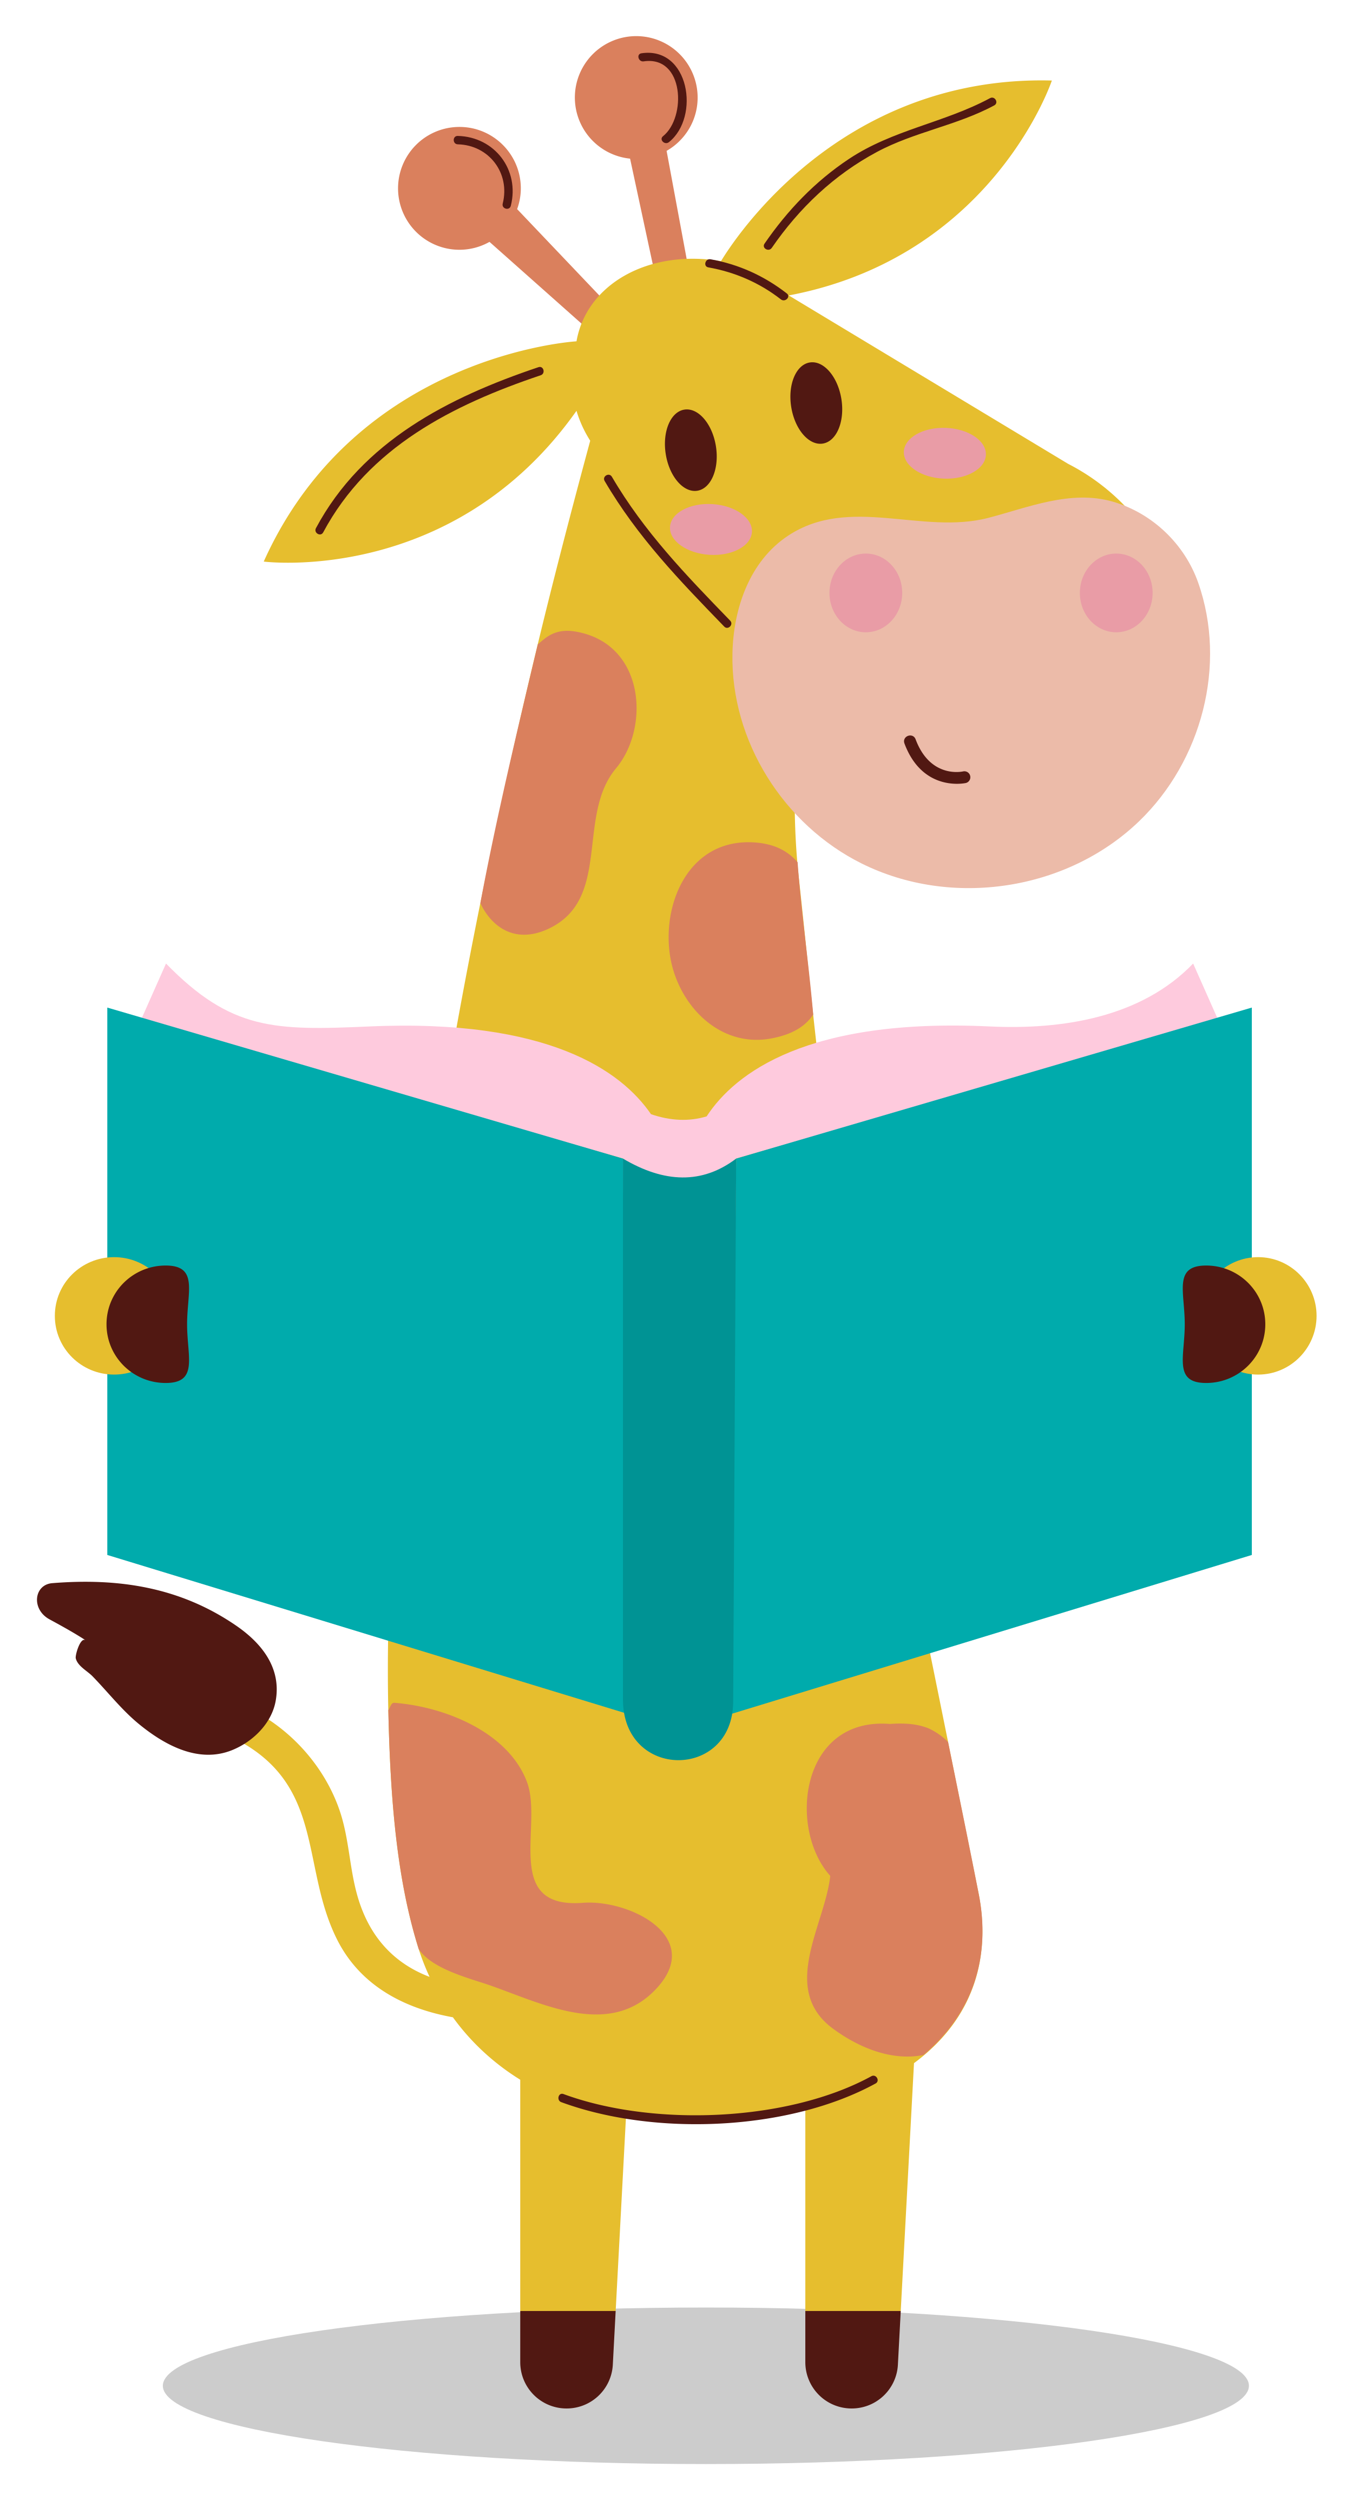<svg width="196" height="362" xmlns="http://www.w3.org/2000/svg"><path d="M102.257 356.77c43.447 0 78.667-5.075 78.667-11.334 0-6.258-35.22-11.333-78.667-11.333-43.446 0-78.666 5.075-78.666 11.333 0 6.259 35.22 11.334 78.666 11.334z" fill-opacity=".2"/><path d="M66.555 18.379a8.892 8.892 0 100 17.785 8.853 8.853 0 004.355-1.144l16.697 14.826 3.041-3.041-15.734-16.528c.35-.964.533-1.98.533-3.006.002-4.91-3.981-8.892-8.892-8.892zM92.168 5.23a8.892 8.892 0 00-.893 17.739l3.782 17.603 5.015.153-3.506-18.881c2.682-1.531 4.495-4.411 4.495-7.721a8.893 8.893 0 00-8.893-8.893z" fill="#da805d"/><path d="M149.336 11.66c-28.208.764-42.576 22.356-44.889 26.149-10.6-1.756-19.496 3.393-20.933 11.61 0 0-31.78 1.794-45.309 31.892 0 0 27.404 3.522 45.309-21.829a17.294 17.294 0 001.986 4.33c-2.734 10.108-5.378 20.239-7.828 30.418a1028.113 1028.113 0 00-7.918 35.688c-9.043 44.602-14.175 86.091-13.508 117.451.282 13.264 1.25 24.805 4.41 34.838a35.02 35.02 0 001.573 4.023c-5.233-1.985-8.866-5.925-10.526-11.992-1.104-4.032-1.153-8.213-2.537-12.197-1.976-5.692-6.114-10.645-11.295-13.723-2.699-1.6-5.14 2.6-2.451 4.196 11.47 6.81 8.291 18.187 13.435 28.357 3.376 6.674 9.746 9.946 16.754 11.211 2.658 3.673 5.987 6.709 9.754 9.04v33.485h13.825l1.505-28.306c8.35.852 18.427.272 25.97-1.23v29.536h13.821l1.92-35.884c9.39-6.957 10.922-16.26 9.403-24.362l-4.108-20.37c-5.533-27.47-15.146-73.802-16.592-82.413-2.687-16.01-3.7-29.126-5.39-44.527-.581-5.296-.679-10.38-.549-15.293 6.176 9.19 17.16 14.879 29.357 13.426 14.126-1.683 25.47-13.288 26.875-27.444 1.32-13.285-5.822-25.032-16.662-30.576l-40.472-24.387c29.615-5.612 38.11-31.117 38.11-31.117a56.738 56.738 0 00-3.04 0z" fill="#e6be2e"/><path d="M7.575 229.224c9.623-.772 18.512.577 26.637 6.153 3.722 2.554 6.58 6.143 5.723 10.9-.594 3.294-3.356 5.955-6.384 7.151-4.795 1.895-9.642-.722-13.356-3.748-2.558-2.083-4.513-4.634-6.795-6.976-.761-.782-2.153-1.464-2.425-2.597-.106-.439.655-3.114 1.416-2.619-1.433-.93-2.921-1.777-5.224-3.028-2.667-1.449-2.257-5.022.408-5.236zM116.662 334.607v7.41a6.703 6.703 0 006.704 6.704 6.695 6.695 0 006.707-6.34l.412-7.774zm-41.298 0v7.41a6.703 6.703 0 006.705 6.704 6.694 6.694 0 006.706-6.34l.412-7.774z" fill="#511812"/><path d="M77.906 93.295c-2.813 11.786-6.075 25.377-8.318 37.478 1.626 3.448 5.051 5.977 9.898 3.688 9.153-4.322 3.968-16.307 9.758-23.223 4.945-5.905 4.194-18.089-5.869-19.794-3.082-.522-4.395.99-5.469 1.85zm19.737 47.516c1.989 6.098 7.483 10.758 14.023 9.556 2.995-.55 4.942-1.682 6.14-3.469-.71-8.044-1.773-15.067-2.26-22.05-1.45-1.673-3.444-2.728-6.45-2.885-10.323-.538-14.012 11.004-11.453 18.848zM57.117 246.547c-.476-.037-.593.705-.861 1.062.289 13.16 1.259 24.628 4.4 34.598 1.96 2.947 7.542 4.265 10.469 5.299 7.75 2.736 17.417 7.683 24.105.265 6.687-7.416-4.098-12.78-10.818-12.263-11.612.892-5.74-11.203-8.06-17.461-2.674-7.214-11.875-10.937-19.235-11.5zm63.158 25.06c-.797 7.186-7.383 16.43.436 22.153 3.847 2.816 8.58 4.679 13.072 3.781 8.083-6.81 9.514-15.53 8.024-23.18-1.435-7.359-2.983-14.844-4.467-22.14a9.664 9.664 0 00-2.899-2.006c-1.506-.57-3.127-.77-5.529-.608-13.02-1.02-14.776 15.208-8.637 22z" fill="#da805d"/><path d="M173.576 84.37c4.19 11.923.499 25.815-8.56 34.534-10.473 10.081-27.175 12.586-40.177 6.13-11.29-5.605-18.986-17.73-18.736-30.395.128-6.474 2.443-13.38 8.087-17.094 8.894-5.851 19.36-.07 28.972-2.561 5.714-1.481 11.944-4.115 18.03-2.353 5.733 1.659 10.416 6.138 12.384 11.739z" fill="#ecbba9"/><path d="M136.738 69.302c3.282.125 6.005-1.42 6.082-3.45.077-2.03-2.522-3.775-5.803-3.9-3.281-.124-6.005 1.42-6.083 3.45-.077 2.03 2.523 3.776 5.804 3.9zM102.755 80.33c3.278.212 6.041-1.26 6.172-3.287.13-2.026-2.42-3.842-5.697-4.053-3.277-.211-6.039 1.26-6.17 3.287-.131 2.027 2.418 3.841 5.695 4.053z" fill="#e99ca6"/><path d="M103.708 64.599c-.52-3.243-2.568-5.61-4.573-5.29-2.007.321-3.21 3.211-2.69 6.454s2.567 5.612 4.573 5.29c2.006-.322 3.21-3.212 2.69-6.454zm13.603-12.117c-2.006.321-3.21 3.212-2.69 6.453.52 3.243 2.567 5.612 4.574 5.29 2.005-.322 3.209-3.211 2.69-6.454-.52-3.242-2.569-5.61-4.574-5.289zm13.711 55.165l.009.026c2.675 7.102 8.839 5.708 8.901 5.694a.863.863 0 00-.4-1.678c-.212.048-4.764 1.013-6.886-4.623-.387-1.083-2.011-.502-1.624.581" fill="#511812"/><path d="M125.428 91.548c-2.91 0-5.27-2.553-5.27-5.7 0-3.148 2.36-5.698 5.27-5.698 2.91 0 5.27 2.55 5.27 5.698-.001 3.147-2.361 5.7-5.27 5.7zm36.274 0c-2.91 0-5.269-2.553-5.269-5.7 0-3.148 2.36-5.698 5.27-5.698 2.91 0 5.27 2.55 5.27 5.698-.001 3.147-2.36 5.7-5.271 5.7z" fill="#e99ca6"/><path d="M105.775 89.864c.544.561-.316 1.422-.86.86-6.516-6.722-12.568-12.968-17.325-21.081-.396-.676.653-1.288 1.048-.614 4.693 8.003 10.72 14.215 17.137 20.835zm8.208-47.374c.616.479-.25 1.332-.86.858-3.108-2.415-6.648-3.948-10.518-4.636-.768-.136-.442-1.308.323-1.172 4.09.727 7.778 2.405 11.055 4.95zM96.904 20.581c-.605.483-1.468-.37-.857-.859C99.455 17 99.132 8.012 93.241 8.885c-.764.113-1.093-1.056-.322-1.17 6.924-1.029 8.555 9.217 3.985 12.866zM73.997 29.8c-.192.757-1.365.437-1.172-.323 1.114-4.395-1.981-8.472-6.51-8.581-.78-.019-.783-1.234 0-1.215 5.349.13 8.998 4.932 7.682 10.119zm4.009 23.363c.742-.25 1.062.922.323 1.17-12.76 4.286-24.92 10.427-31.51 22.748-.369.69-1.418.077-1.049-.613 6.723-12.57 19.196-18.926 32.236-23.305zm44.962-30.142c6.388-4.249 13.803-5.233 20.452-8.81.688-.37 1.303.677.612 1.048-5.417 2.914-11.555 3.83-16.999 6.742-6.21 3.322-11.253 8.115-15.232 13.89-.44.638-1.494.032-1.049-.614 3.323-4.825 7.32-9 12.216-12.256z" fill="#511812"/><path d="M176.484 147.709l-3.642-8.2c-7.52 7.823-18.961 9.608-29.458 9.11-26.42-1.253-36.886 6.718-41.02 13.022-2.557.77-5.247.644-8.06-.319-4.275-6.238-14.82-13.853-40.802-12.703-13.739.608-19.994.575-29.455-9.11v.001l-3.643 8.199 69.84 20.041v69.986c0 2.507.966 4.97 2.8 6.676 2.766 2.576 5.506 3.086 8.222 1.854 3.121-1.418 4.923-4.751 4.943-8.178l.41-70.332z" fill="#fecadd"/><path d="M90.244 167.75l-74.7-21.864v79.256l75.612 23.079zm16.399 0l74.7-21.864v79.256l-75.612 23.079z" fill="#00abac"/><path d="M182.254 182.02c-4.683 0-8.469 3.82-8.469 8.502 0 4.683 3.786 8.503 8.469 8.503s8.468-3.82 8.468-8.503c0-4.682-3.785-8.502-8.468-8.502zm-165.78.002c-4.706.029-8.529 3.795-8.529 8.501 0 4.707 3.823 8.473 8.53 8.502 4.748.03 8.636-3.753 8.636-8.502 0-4.748-3.888-8.531-8.636-8.501z" fill="#e6be2e"/><path d="M24.066 183.236c-4.748-.037-8.636 3.754-8.636 8.502 0 4.749 3.888 8.54 8.636 8.502 4.696-.037 3.036-3.806 3.036-8.502 0-4.694 1.66-8.465-3.036-8.502zm150.596 0c-4.696.037-3.035 3.808-3.035 8.502 0 4.696-1.66 8.466 3.035 8.502 4.747.037 8.633-3.755 8.633-8.502 0-4.747-3.886-8.538-8.633-8.502zM126.48 300.537a.614.614 0 00-.25.078c-12.117 6.624-31.64 7.356-44.6 2.582-.736-.27-1.05.904-.322 1.172 13.437 4.95 32.884 4.212 45.533-2.703.602-.33.206-1.174-.361-1.129z" fill="#511812"/><path d="M106.643 167.75c-4.915 3.733-10.407 3.553-16.399 0v78.319c0 11.672 15.903 11.638 15.965.349z" fill="#009394"/></svg>